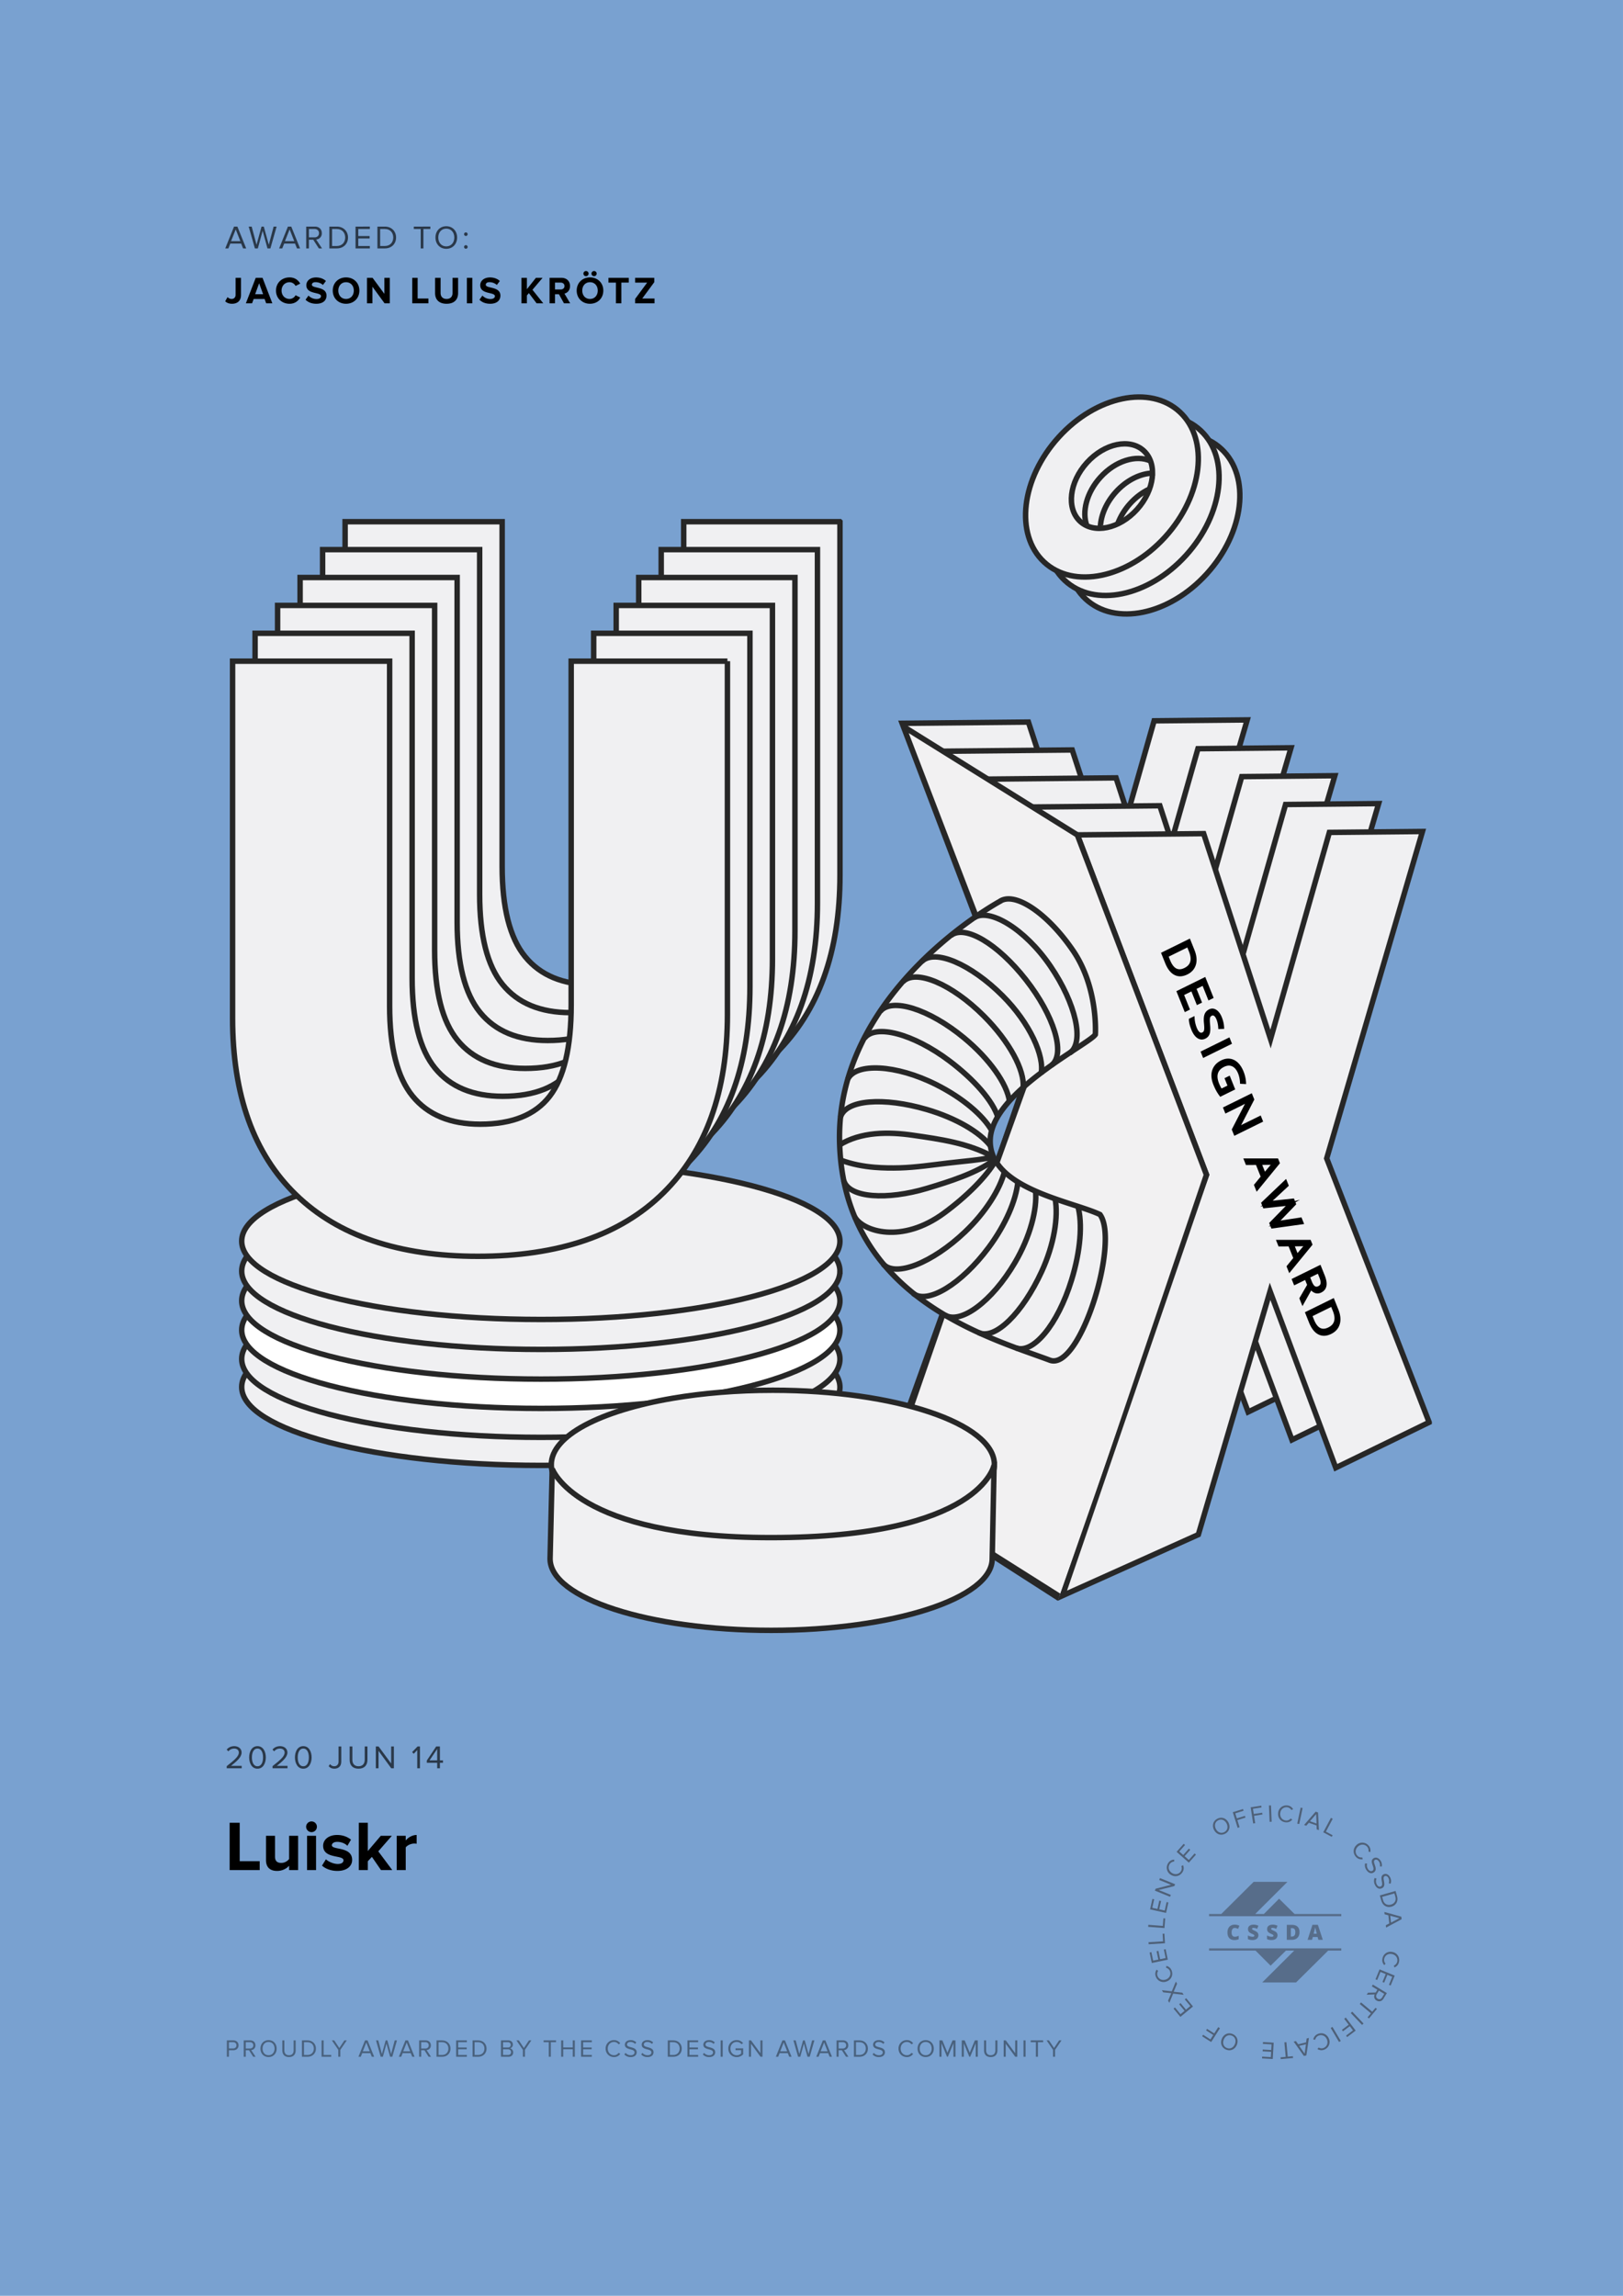<svg xmlns="http://www.w3.org/2000/svg" xmlns:xlink="http://www.w3.org/1999/xlink" width="793.707" height="1122.52" viewBox="0 0 595.28 841.89"><g data-name="Layer"><path d="M0 841.89h595.275V0H0z" fill="#79a1d0"/><clipPath id="a"><path transform="matrix(1 0 0 -1 0 841.89)" d="M0 841.89h595.28V0H0z"/></clipPath><g clip-path="url(#a)"><path d="M398.146 219.618c10.799 10.091 30.714 5.968 44.48-9.209 13.767-15.177 16.172-35.66 5.373-45.752-10.8-10.09-30.714-5.968-44.481 9.21-13.766 15.176-16.171 35.66-5.372 45.751" fill="#f0f0f2"/><path stroke-width="2" stroke-miterlimit="10" fill="none" stroke="#272727" d="M398.146 219.618c10.799 10.091 30.714 5.968 44.48-9.209 13.767-15.177 16.172-35.66 5.373-45.752-10.8-10.09-30.714-5.968-44.481 9.21-13.766 15.176-16.171 35.66-5.372 45.751z"/><path d="M390.529 212.846c10.799 10.091 30.714 5.968 44.481-9.209 13.766-15.177 16.171-35.66 5.372-45.752-10.799-10.09-30.714-5.968-44.481 9.21-13.766 15.176-16.171 35.66-5.372 45.751" fill="#f0f0f2"/><path stroke-width="2" stroke-miterlimit="10" fill="none" stroke="#272727" d="M390.529 212.846c10.799 10.091 30.714 5.968 44.481-9.209 13.766-15.177 16.171-35.66 5.372-45.752-10.799-10.09-30.714-5.968-44.481 9.21-13.766 15.176-16.171 35.66-5.372 45.751z"/><path d="M382.912 206.074c10.8 10.09 30.714 5.968 44.481-9.21 13.766-15.176 16.171-35.66 5.372-45.751-10.799-10.091-30.714-5.968-44.48 9.209-13.767 15.177-16.172 35.66-5.373 45.752" fill="#f0f0f2"/><path stroke-width="2" stroke-miterlimit="10" fill="none" stroke="#272727" d="M382.912 206.074c10.8 10.09 30.714 5.968 44.481-9.21 13.766-15.176 16.171-35.66 5.372-45.751-10.799-10.091-30.714-5.968-44.48 9.209-13.767 15.177-16.172 35.66-5.373 45.752z"/><path d="M396.132 191.154c5.072 4.739 14.424 2.803 20.89-4.325 6.465-7.128 7.594-16.747 2.523-21.486-5.072-4.74-14.425-2.803-20.89 4.324-6.465 7.128-7.595 16.748-2.523 21.487" fill="#f0f0f2"/><path stroke-width="2" stroke-miterlimit="10" fill="none" stroke="#272727" d="M396.132 191.154c5.072 4.739 14.424 2.803 20.89-4.325 6.465-7.128 7.594-16.747 2.523-21.486-5.072-4.74-14.425-2.803-20.89 4.324-6.465 7.128-7.595 16.748-2.523 21.487z"/><path d="M421.985 169.043c-5.267-2.389-12.878-.086-18.39 5.991-5.061 5.58-6.852 12.687-4.958 17.784" fill="#f0f0f2"/><path stroke-width="2" stroke-miterlimit="10" fill="none" stroke="#272727" d="M421.985 169.043c-5.267-2.389-12.878-.086-18.39 5.991-5.061 5.58-6.852 12.687-4.958 17.784"/><path stroke-width="2" stroke-miterlimit="10" fill="none" stroke="#272727" d="M404.188 193.534c-.308-.01-.607-.09-.592-.401.203-4.182 2.143-8.825 5.678-12.722 3.676-4.052 8.285-6.427 12.51-6.85.439-.044.89.398.903.845M409.939 192.137c.944-2.596 2.484-5.182 4.59-7.504 2.075-2.288 4.449-4.042 6.883-5.211"/><path d="M459.899 480.657l-34.249 16.66-24.1-64.701-26.305 89.22-49.861 22.401 52.86-154.356-47.361-124.636 46.316-.456 24.528 75.32 21.574-75.775 34.146-.336-35.124 119.888z" fill="#f0f0f2"/><path stroke-width="2" stroke-miterlimit="10" fill="none" stroke="#272727" d="M459.899 480.657l-34.249 16.66-24.1-64.701-26.305 89.22-49.861 22.401 52.86-154.356-47.361-124.636 46.316-.456 24.528 75.32 21.574-75.775 34.146-.336-35.124 119.888 37.576 96.771z"/><path d="M475.969 490.886l-34.249 16.66-24.1-64.7-26.305 89.22-49.861 22.4 52.86-154.356-47.361-124.636 46.316-.456 24.528 75.32 21.574-75.775 34.146-.336-35.124 119.888z" fill="#f0f0f2"/><path stroke-width="2" stroke-miterlimit="10" fill="none" stroke="#272727" d="M475.969 490.886l-34.249 16.66-24.1-64.7-26.305 89.22-49.861 22.4 52.86-154.356-47.361-124.636 46.316-.456 24.528 75.32 21.574-75.775 34.146-.336-35.124 119.888 37.576 96.771z"/><path d="M492.039 501.116l-34.249 16.66-24.1-64.701-26.305 89.22-49.861 22.4 52.86-154.355-47.361-124.636 46.316-.456 24.528 75.32 21.574-75.775 34.146-.336-35.124 119.888z" fill="#f0f0f2"/><path stroke-width="2" stroke-miterlimit="10" fill="none" stroke="#272727" d="M492.039 501.116l-34.249 16.66-24.1-64.701-26.305 89.22-49.861 22.4 52.86-154.355-47.361-124.636 46.316-.456 24.528 75.32 21.574-75.775 34.146-.336-35.124 119.888 37.576 96.77z"/><path d="M508.109 511.345l-34.249 16.66-24.1-64.701-26.305 89.219-49.178 22.095 52.177-154.05-47.361-124.635 46.316-.456 24.528 75.32 21.574-75.775 34.146-.336-35.124 119.888z" fill="#f0f0f2"/><path stroke-width="2" stroke-miterlimit="10" fill="none" stroke="#272727" d="M508.109 511.345l-34.249 16.66-24.1-64.701-26.305 89.219-49.178 22.095 52.177-154.05-47.361-124.635 46.316-.456 24.528 75.32 21.574-75.775 34.146-.336-35.124 119.888 37.576 96.77z"/><path d="M524.179 521.574l-34.249 16.66-24.1-64.7-26.305 89.218-49.861 22.402 52.86-154.356-47.361-124.636 46.316-.456 24.528 75.32 21.574-75.775 34.146-.336-35.124 119.888z" fill="#f0f0f2"/><path stroke-width="2" stroke-miterlimit="10" fill="none" stroke="#272727" d="M524.179 521.574l-34.249 16.66-24.1-64.7-26.305 89.218-49.861 22.402 52.86-154.356-47.361-124.636 46.316-.456 24.528 75.32 21.574-75.775 34.146-.336-35.124 119.888 37.576 96.771z"/><path d="M330.883 265.245l64.28 40.917 47.311 124.776-53.869 154.325-63.222-41.026L378.71 389.93z" fill="#f2f1f2"/><path d="M324.51 543.748l64.8 40.914 52.13-153.83-47.11-123.972-61.02-38.014 46.448 121.082-.123.354zm63.667 42.718l-.212.562-65.951-42.345 55.61-154.72-47.962-125.78 66.296 41.316.119.315 47.492 124.983z" fill="#272727"/><path d="M366.643 330.595s-60.039 32.57-58.708 88.124c1.368 57.067 54.64 71.685 77.131 80.085 11.065 4.132 25.682-43.492 18.374-53.432-9.82-4.64-37.253-8.991-40.028-24.334a14.604 14.604 0 01-.214-3.22c.724-17.447 36.14-34.81 38.55-38.448 0 0 1.185-17.047-8.206-30.81-9.392-13.763-21.435-21.806-26.899-17.965" fill="#f0f0f2"/><path stroke-width="2" stroke-miterlimit="10" fill="none" stroke="#272727" d="M366.643 330.595s-60.039 32.57-58.708 88.124c1.368 57.067 54.64 71.685 77.131 80.085 11.065 4.132 25.682-43.492 18.374-53.432-9.82-4.64-37.253-8.991-40.028-24.334a14.604 14.604 0 01-.214-3.22c.724-17.447 36.14-34.81 38.55-38.448 0 0 1.185-17.047-8.206-30.81-9.392-13.763-21.435-21.806-26.899-17.965z"/><path stroke-width="2" stroke-miterlimit="10" fill="none" stroke="#272727" d="M357.211 336.602c5.464-3.84 18.65 3.907 28.041 17.67 9.391 13.763 12.574 28.034 7.11 31.875M395.308 442.192c1.807 6.425.998 16.577-2.314 27.277-5.088 16.44-14.164 27.19-20.385 24.813M386.995 439.604c1.221 6.559-.335 16.721-4.968 26.75-7.003 15.158-17.089 25.177-23.107 22.313M379.826 436.803c.605 6.65-1.945 16.664-7.581 26.226-8.468 14.366-19.957 22.691-25.661 19.227M373.322 433.436c-.615 6.566-4.445 15.658-10.754 24.11-9.96 13.344-22.33 20.859-27.628 16.785M368.407 429.72c-1.673 6.438-6.872 14.81-14.459 22.018-12.04 11.441-25.486 16.722-30.028 11.797M365.267 425.478c-3.4 5.959-10.644 13.195-18.987 19.34-15.56 11.46-29.81 6.713-32.78 1.44"/><path stroke-width="2" stroke-miterlimit="10" fill="none" stroke="#272727" d="M364.42 425.478c-6.123 4.616-15.978 7.775-24.447 10.309-14.565 4.358-28.633 3.564-30.513-2.907M364.42 424.273c-5.5 1.205-10.29 1.465-16.786 2.239-5.87.699-11.725 1.583-17.639 1.759-3.053.09-6.11.04-9.157-.203-4.196-.335-8.366-1.132-12.329-2.59M348.714 343.088c5.201-4.201 17.274 3.062 27.544 16.163 10.27 13.1 14.68 27.125 9.479 31.325"/><path stroke-width="2" stroke-miterlimit="10" fill="none" stroke="#272727" d="M338.063 352.617c4.668-4.803 17.971.835 29.714 12.592 9.93 9.942 15.425 22.14 14.062 28.573"/><path stroke-width="2" stroke-miterlimit="10" fill="none" stroke="#272727" d="M331.166 360.003c4.668-4.803 17.971.835 29.714 12.592 9.406 9.418 14.958 19.906 14.395 26.175M322.813 370.919c4.197-5.232 17.968-.904 30.759 9.666 9.484 7.838 15.767 16.907 16.67 23.205M317.012 380.795c3.954-5.423 17.908-1.746 31.166 8.214 9.297 6.983 16.015 14.8 17.838 20.719M310.948 395.72c2.954-6.043 17.693-5.412 32.469 2.03 9.7 4.884 17.162 11.273 20.308 16.796M308.256 409.727c1.844-6.482 15.843-7.498 31.69-2.853 10.725 3.143 19.391 8.29 23.301 13.298M307.745 419.964c7.996-5.017 18.19-4.956 27.192-3.643 10.09 1.472 19.942 2.82 29.043 7.72"/><path d="M308.072 508.694c-.004 15.857-49.127 28.7-109.72 28.683-60.591-.017-109.707-12.885-109.703-28.742.005-15.858 49.127-28.699 109.719-28.683 60.592.016 109.708 12.885 109.704 28.742" fill="#f0f0f2"/><path stroke-width="2" stroke-miterlimit="10" fill="none" stroke="#272727" d="M308.072 508.694c-.004 15.857-49.127 28.7-109.72 28.683-60.591-.017-109.707-12.885-109.703-28.742.005-15.858 49.127-28.699 109.719-28.683 60.592.016 109.708 12.885 109.704 28.742z"/><path d="M308.071 498.406c-.004 15.857-49.127 28.7-109.719 28.683-60.592-.017-109.708-12.885-109.704-28.742.005-15.858 49.127-28.699 109.72-28.683 60.591.016 109.707 12.885 109.703 28.742" fill="#f0f0f2"/><path stroke-width="2" stroke-miterlimit="10" fill="none" stroke="#272727" d="M308.071 498.406c-.004 15.857-49.127 28.7-109.719 28.683-60.592-.017-109.708-12.885-109.704-28.742.005-15.858 49.127-28.699 109.72-28.683 60.591.016 109.707 12.885 109.703 28.742z"/><path d="M308.071 487.8c-.004 15.856-49.127 28.698-109.719 28.682-60.592-.017-109.708-12.885-109.704-28.742.005-15.858 49.127-28.699 109.72-28.683 60.591.016 109.707 12.885 109.703 28.742" fill="#fff"/><path stroke-width="2" stroke-miterlimit="10" fill="none" stroke="#272727" d="M308.071 487.8c-.004 15.856-49.127 28.698-109.719 28.682-60.592-.017-109.708-12.885-109.704-28.742.005-15.858 49.127-28.699 109.72-28.683 60.591.016 109.707 12.885 109.703 28.742z"/><path d="M308.071 477.048c-.004 15.857-49.127 28.699-109.719 28.683-60.592-.017-109.708-12.885-109.704-28.742.005-15.858 49.127-28.7 109.719-28.683 60.592.016 109.708 12.885 109.704 28.742" fill="#f0f0f2"/><path stroke-width="2" stroke-miterlimit="10" fill="none" stroke="#272727" d="M308.071 477.048c-.004 15.857-49.127 28.699-109.719 28.683-60.592-.017-109.708-12.885-109.704-28.742.005-15.858 49.127-28.7 109.719-28.683 60.592.016 109.708 12.885 109.704 28.742z"/><path d="M308.07 466.166c-.003 15.857-49.126 28.699-109.718 28.683-60.592-.017-109.708-12.885-109.704-28.742.005-15.858 49.127-28.7 109.719-28.683 60.592.016 109.708 12.885 109.704 28.742" fill="#f0f0f2"/><path stroke-width="2" stroke-miterlimit="10" fill="none" stroke="#272727" d="M308.07 466.166c-.003 15.857-49.126 28.699-109.718 28.683-60.592-.017-109.708-12.885-109.704-28.742.005-15.858 49.127-28.7 109.719-28.683 60.592.016 109.708 12.885 109.704 28.742z"/><path d="M308.07 455.18c-.004 15.857-49.127 28.7-109.719 28.683-60.592-.017-109.708-12.885-109.704-28.742.005-15.858 49.127-28.699 109.72-28.683 60.591.016 109.707 12.885 109.703 28.742" fill="#f0f0f2"/><path stroke-width="2" stroke-miterlimit="10" fill="none" stroke="#272727" d="M308.07 455.18c-.004 15.857-49.127 28.7-109.719 28.683-60.592-.017-109.708-12.885-109.704-28.742.005-15.858 49.127-28.699 109.72-28.683 60.591.016 109.707 12.885 109.703 28.742z"/><path d="M364.727 537.075c0 15.054-36.382 27.257-81.262 27.257s-81.262-12.203-81.262-27.257c0-10.61 18.07-19.803 44.452-24.307 11.05-1.887 23.56-2.95 36.81-2.95 44.88 0 81.262 12.203 81.262 27.257" fill="#f0f0f2"/><path stroke-width="2" stroke-miterlimit="10" fill="none" stroke="#272727" d="M364.727 537.075c0 15.054-36.382 27.257-81.262 27.257s-81.262-12.203-81.262-27.257c0-10.61 18.07-19.803 44.452-24.307 11.05-1.887 23.56-2.95 36.81-2.95 44.88 0 81.262 12.203 81.262 27.257z"/><path d="M202.546 538.598l-.79 33.025c0 14.493 36.3 26.242 81.08 26.242s81.082-11.75 81.082-26.242l.687-34.36s-4.81 26.59-81.888 26.59c-71.523 0-80.171-25.255-80.171-25.255" fill="#f0f0f2"/><path stroke-width="2" stroke-miterlimit="10" fill="none" stroke="#272727" d="M202.546 538.598l-.79 33.025c0 14.493 36.3 26.242 81.08 26.242s81.082-11.75 81.082-26.242l.687-34.36s-4.81 26.59-81.888 26.59c-71.523 0-80.171-25.255-80.171-25.255z"/><path d="M308.08 191.322v129.584c0 28.176-7.86 49.993-23.576 65.454-15.72 15.462-38.376 23.193-67.973 23.193-28.92 0-51.14-7.51-66.665-22.53-15.524-15.02-23.287-36.616-23.287-64.792V191.322h57.6v126.344c0 15.218 2.802 26.262 8.413 33.132 5.61 6.873 13.88 10.308 24.81 10.308 11.703 0 20.19-3.41 25.463-10.234 5.27-6.822 7.906-17.988 7.906-33.5v-126.05z" fill="#f0f0f2"/><path stroke-width="2" stroke-miterlimit="10" fill="none" stroke="#272727" d="M308.08 191.322v129.584c0 28.176-7.86 49.993-23.576 65.454-15.72 15.462-38.376 23.193-67.973 23.193-28.92 0-51.14-7.51-66.665-22.53-15.524-15.02-23.287-36.616-23.287-64.792V191.322h57.6v126.344c0 15.218 2.802 26.262 8.413 33.132 5.61 6.873 13.88 10.308 24.81 10.308 11.703 0 20.19-3.41 25.463-10.234 5.27-6.822 7.906-17.988 7.906-33.5v-126.05h57.308z"/><path d="M299.825 201.552v129.584c0 28.176-7.86 49.993-23.575 65.454-15.72 15.462-38.376 23.193-67.973 23.193-28.92 0-51.141-7.51-66.665-22.53-15.524-15.02-23.287-36.616-23.287-64.792V201.55h57.599v126.345c0 15.218 2.802 26.262 8.413 33.132 5.61 6.873 13.88 10.308 24.81 10.308 11.703 0 20.19-3.41 25.463-10.234 5.27-6.822 7.906-17.988 7.906-33.5v-126.05z" fill="#f0f0f2"/><path stroke-width="2" stroke-miterlimit="10" fill="none" stroke="#272727" d="M299.825 201.552v129.584c0 28.176-7.86 49.993-23.575 65.454-15.72 15.462-38.376 23.193-67.973 23.193-28.92 0-51.141-7.51-66.665-22.53-15.524-15.02-23.287-36.616-23.287-64.792V201.55h57.599v126.345c0 15.218 2.802 26.262 8.413 33.132 5.61 6.873 13.88 10.308 24.81 10.308 11.703 0 20.19-3.41 25.463-10.234 5.27-6.822 7.906-17.988 7.906-33.5v-126.05h57.309z"/><path d="M291.57 211.78v129.585c0 28.176-7.86 49.992-23.575 65.454-15.72 15.462-38.376 23.193-67.973 23.193-28.92 0-51.141-7.51-66.665-22.53-15.524-15.02-23.287-36.616-23.287-64.792V211.78h57.599v126.345c0 15.218 2.804 26.262 8.414 33.132 5.61 6.873 13.88 10.308 24.81 10.308 11.703 0 20.189-3.41 25.463-10.234 5.27-6.822 7.906-17.988 7.906-33.5V211.78z" fill="#f0f0f2"/><path stroke-width="2" stroke-miterlimit="10" fill="none" stroke="#272727" d="M291.57 211.78v129.585c0 28.176-7.86 49.992-23.575 65.454-15.72 15.462-38.376 23.193-67.973 23.193-28.92 0-51.141-7.51-66.665-22.53-15.524-15.02-23.287-36.616-23.287-64.792V211.78h57.599v126.345c0 15.218 2.804 26.262 8.414 33.132 5.61 6.873 13.88 10.308 24.81 10.308 11.703 0 20.189-3.41 25.463-10.234 5.27-6.822 7.906-17.988 7.906-33.5V211.78h57.308z"/><path d="M283.315 222.01v129.584c0 28.176-7.86 49.992-23.575 65.454-15.72 15.462-38.376 23.193-67.973 23.193-28.92 0-51.141-7.51-66.665-22.53-15.524-15.02-23.287-36.616-23.287-64.792V222.01h57.599v126.344c0 15.218 2.804 26.262 8.414 33.132 5.61 6.873 13.88 10.308 24.81 10.308 11.703 0 20.189-3.41 25.463-10.234 5.27-6.822 7.906-17.988 7.906-33.5V222.01z" fill="#f0f0f2"/><path stroke-width="2" stroke-miterlimit="10" fill="none" stroke="#272727" d="M283.315 222.01v129.584c0 28.176-7.86 49.992-23.575 65.454-15.72 15.462-38.376 23.193-67.973 23.193-28.92 0-51.141-7.51-66.665-22.53-15.524-15.02-23.287-36.616-23.287-64.792V222.01h57.599v126.344c0 15.218 2.804 26.262 8.414 33.132 5.61 6.873 13.88 10.308 24.81 10.308 11.703 0 20.189-3.41 25.463-10.234 5.27-6.822 7.906-17.988 7.906-33.5V222.01h57.308z"/><path d="M275.06 232.24v129.583c0 28.176-7.86 49.992-23.575 65.454-15.72 15.462-38.376 23.193-67.973 23.193-28.92 0-51.141-7.51-66.665-22.53-15.524-15.02-23.287-36.616-23.287-64.792V232.24h57.599v126.344c0 15.218 2.804 26.262 8.414 33.132 5.61 6.873 13.88 10.308 24.81 10.308 11.703 0 20.189-3.41 25.463-10.234 5.27-6.822 7.906-17.988 7.906-33.5V232.24z" fill="#f0f0f2"/><path stroke-width="2" stroke-miterlimit="10" fill="none" stroke="#272727" d="M275.06 232.24v129.583c0 28.176-7.86 49.992-23.575 65.454-15.72 15.462-38.376 23.193-67.973 23.193-28.92 0-51.141-7.51-66.665-22.53-15.524-15.02-23.287-36.616-23.287-64.792V232.24h57.599v126.344c0 15.218 2.804 26.262 8.414 33.132 5.61 6.873 13.88 10.308 24.81 10.308 11.703 0 20.189-3.41 25.463-10.234 5.27-6.822 7.906-17.988 7.906-33.5V232.24h57.308z"/><path d="M266.805 242.469v129.584c0 28.176-7.86 49.993-23.575 65.454-15.72 15.462-38.376 23.193-67.973 23.193-28.92 0-51.141-7.51-66.665-22.53-15.524-15.02-23.287-36.616-23.287-64.792v-130.91h57.599v126.345c0 15.218 2.804 26.262 8.414 33.132 5.61 6.873 13.88 10.308 24.81 10.308 11.703 0 20.189-3.41 25.463-10.234 5.27-6.822 7.906-17.988 7.906-33.5v-126.05z" fill="#f0f0f2"/><path stroke-width="2" stroke-miterlimit="10" fill="none" stroke="#272727" d="M266.805 242.469v129.584c0 28.176-7.86 49.993-23.575 65.454-15.72 15.462-38.376 23.193-67.973 23.193-28.92 0-51.141-7.51-66.665-22.53-15.524-15.02-23.287-36.616-23.287-64.792v-130.91h57.599v126.345c0 15.218 2.804 26.262 8.414 33.132 5.61 6.873 13.88 10.308 24.81 10.308 11.703 0 20.189-3.41 25.463-10.234 5.27-6.822 7.906-17.988 7.906-33.5v-126.05h57.308z"/><path d="M431.438 355.145c-.885-.462-1.65-1.485-2.275-3.043l-.515-1.286 6.84-3.369.619 1.545c.58 1.452.728 2.691.438 3.684-.284.977-.978 1.725-2.12 2.288-1.155.567-2.131.628-2.987.181m4.065 2.188c1.623-.799 2.677-2.01 3.132-3.6.447-1.559.27-3.354-.523-5.335l-1.687-4.216-10.587 5.216 1.516 3.787c.857 2.144 1.994 3.597 3.379 4.321.66.345 1.36.518 2.095.518.847 0 1.742-.23 2.675-.69M434.315 364.875l2.665-1.312 2.011 5.022 1.895-.932-2.011-5.024 2.22-1.094 2.14 5.346 1.902-.935-3.078-7.688-10.587 5.216 3.078 7.688 1.907-.94zM442.105 380.876c.784-.386 1.317-.994 1.583-1.806.249-.755.294-1.87.139-3.404-.083-.831-.111-1.47-.08-1.895.025-.376.095-.665.207-.855.104-.177.275-.321.523-.443.292-.144.537-.123.813.067.339.235.644.685.905 1.334.356.894.568 1.905.63 3.008l.027.49 2.149-.081-.021-.502c-.054-1.234-.335-2.495-.837-3.75-.5-1.244-1.16-2.15-1.963-2.687-.865-.58-1.8-.654-2.703-.21-.828.408-1.396 1.033-1.69 1.86-.276.78-.342 1.827-.204 3.199.09.89.125 1.574.103 2.032-.024.508-.12.784-.196.926-.097.18-.261.326-.504.446-.345.169-.642.142-.966-.087-.393-.276-.763-.844-1.101-1.688a11.224 11.224 0 01-.527-1.733c-.13-.604-.211-1.19-.241-1.742l-.04-.756-2.052 1.009.005.318c.017.98.326 2.23.92 3.712.565 1.413 1.292 2.43 2.159 3.024.524.36 1.077.539 1.642.539.436 0 .88-.108 1.32-.325M450.929 380.414l-10.588 5.216.938 2.34 10.587-5.215zM451.026 394.448l-1.908.94 1.086 2.71-2.162 1.066a12.85 12.85 0 01-.937-1.887c-.573-1.43-.702-2.668-.383-3.682.317-1.004 1.05-1.779 2.24-2.366 1.113-.547 2.088-.61 2.988-.19.91.425 1.644 1.323 2.184 2.67.382.957.61 2.058.673 3.273l.024.451 2.216.106-.029-.55a12.603 12.603 0 00-.913-4.057c-.535-1.338-1.225-2.42-2.053-3.218-.855-.827-1.828-1.32-2.889-1.465-1.056-.149-2.147.053-3.24.592-1.693.834-2.805 2.057-3.309 3.637-.497 1.56-.357 3.332.42 5.268.353.886.716 1.66 1.076 2.303.356.634.757 1.25 1.19 1.828l.248.332 5.5-2.709zM462.394 409.054l-6.026 2.97c-.26.115-.648.318-1.16.602l4.846-9.416-.922-2.305-10.588 5.215.895 2.234 5.99-2.952c.388-.191.79-.402 1.209-.633l-4.86 9.429.929 2.322 10.586-5.217zM465.817 427.15c.091-.005.181-.009.27-.015-.084.096-.165.19-.24.28l-1.898 2.25-.99-2.474zm2.93-2.347h-12.723l.971 2.428 3.678-.025 1.71 4.268-2.478 3.027 1.01 2.52 8.541-10.444zM477.349 446.412l-7.122 1.095c-.201.03-.397.06-.586.093.188-.178.367-.356.537-.533l5.256-5.441-.29-.722 1.657-.941-1.84.483-.386-.965-7.132.77c-.22.023-.438.05-.657.08.15-.133.302-.271.457-.413l5.467-5.097-1-2.495-9.175 8.739.387.968-.682.493.789-.226.33.825 7.767-.845c.163-.015.324-.033.48-.053-.138.138-.26.265-.367.379l-5.736 5.875.357.89-.575.443.67-.204.373.929 12.003-1.673zM477.77 457.007c.092-.004.182-.008.27-.014-.083.096-.164.189-.238.279l-1.9 2.25-.99-2.473zm2.93-2.346h-12.722l.97 2.429 3.679-.026 1.708 4.268-2.476 3.027 1.009 2.52 8.542-10.444zM481.161 469.964l-.6-1.502 2.803-1.382.533 1.33c.382.956.535 1.704.456 2.225-.068.45-.33.773-.827 1.017-.627.309-.996.165-1.217.027-.28-.172-.707-.61-1.148-1.715m3.45 4.015c1.062-.523 1.7-1.342 1.9-2.436.19-1.037-.029-2.314-.665-3.907l-1.532-3.826-10.586 5.216.936 2.34 4.028-1.984.722 1.8-2.854 4.92 1.148 2.866 3.202-5.734c1.403 1.407 2.765 1.206 3.701.745M489.317 484.496h-.001c-.283.978-.977 1.726-2.12 2.289-1.154.567-2.13.628-2.987.18-.887-.461-1.652-1.486-2.276-3.042l-.514-1.286 6.84-3.37.62 1.545c.58 1.453.727 2.692.437 3.684m1.566-4.277l-1.687-4.216-10.586 5.216 1.516 3.787c.857 2.143 1.994 3.596 3.378 4.32.661.346 1.36.519 2.094.519.85 0 1.743-.231 2.677-.691 1.623-.8 2.677-2.012 3.131-3.601.446-1.558.27-3.352-.523-5.334"/><g opacity=".4"><clipPath id="b"><path transform="matrix(1 0 0 -1 0 841.89)" d="M82.508 70.956h347.615v24.2H82.508z"/></clipPath><g clip-path="url(#b)"><symbol id="c"><path d="M.083 0v.265h.185C.4.265.477.357.477.466c0 .109-.075.201-.209.201H0V0h.083m.175.339H.083v.254h.175C.337.593.391.541.391.466.391.391.337.339.258.339z"/></symbol><symbol id="d"><path d="M.484 0l-.18.272a.184.184 0 01.173.194C.477.589.39.667.268.667H0V0h.083v.265h.133L.386 0h.098M.258.338H.083v.255h.175C.337.593.391.541.391.466.391.391.337.338.258.338z"/></symbol><symbol id="e"><path d="M.331 0c.197 0 .331.148.331.345C.662.542.528.69.331.69.133.69 0 .542 0 .345 0 .148.133 0 .331 0m0 .074C.181.074.086.19.086.345c0 .156.095.271.245.271C.48.616.576.501.576.345.576.19.48.074.331.074z"/></symbol><symbol id="f"><path d="M.272 0c.181 0 .272.106.272.272v.407H.461V.273C.461.151.395.074.272.074S.083.151.083.273v.406H0V.271C0 .107.091 0 .272 0z"/></symbol><symbol id="g"><path d="M.228 0C.435 0 .57.143.57.333.57.522.435.667.228.667H0V0h.228m0 .074H.083v.519h.145c.165 0 .256-.116.256-.26C.484.19.39.074.228.074z"/></symbol><symbol id="h"><path d="M.393 0v.074h-.31v.593H0V0h.393z"/></symbol><symbol id="i"><path d="M.346 0v.282l.262.385H.511L.304.357l-.207.31H0L.263.282V0h.083z"/></symbol><symbol id="k"><path d="M.64 0L.371.667H.268L0 0h.095l.059.148h.332L.545 0H.64M.461.222H.178L.32.581.461.222z"/></symbol><symbol id="l"><path d="M.664 0l.19.667H.762L.615.111.462.667H.393L.24.111.092.667H0L.19 0h.09l.147.538L.574 0h.09z"/></symbol><symbol id="m"><path d="M.437 0v.074H.083v.23H.43v.074H.083v.215h.354v.074H0V0h.437z"/></symbol><symbol id="n"><path d="M.304 0c.122 0 .193.073.193.18 0 .08-.059.153-.13.164a.152.152 0 01.117.153c0 .1-.071.17-.187.17H0V0h.304M.283.378h-.2v.215h.2C.358.593.398.545.398.485.398.424.358.378.283.378M.287.074H.083v.23h.204C.369.304.411.25.411.189.411.118.365.074.287.074z"/></symbol><symbol id="o"><path d="M.294 0v.593h.212v.074H0V.593h.211V0h.083z"/></symbol><symbol id="p"><path d="M.556 0v.667H.473V.38h-.39v.287H0V0h.083v.306h.39V0h.083z"/></symbol><symbol id="q"><path d="M.343 0c.118 0 .198.056.254.132L.526.171A.222.222 0 00.343.074C.197.074.086.187.086.345c0 .159.111.271.257.271A.225.225 0 00.526.519l.07.039A.298.298 0 01.343.69.334.334 0 010 .345C0 .14.151 0 .343 0z"/></symbol><symbol id="r"><path d="M.256 0c.18 0 .246.099.246.196 0 .249-.395.163-.395.313 0 .063.057.106.137.106a.255.255 0 00.193-.08l.05.061A.314.314 0 01.25.689C.119.689.021.614.021.504c0-.238.395-.143.395-.315C.416.138.378.074.259.074a.282.282 0 00-.21.095L0 .106A.33.33 0 01.256 0z"/></symbol><symbol id="s"><path d="M.083 0v.667H0V0h.083z"/></symbol><symbol id="t"><path d="M.343 0c.109 0 .2.046.262.115v.241H.293V.282h.229V.146A.263.263 0 00.343.074C.197.074.086.188.086.346c0 .159.111.271.257.271.08 0 .151-.038.193-.092l.066.041a.318.318 0 01-.259.125A.334.334 0 010 .346C0 .139.153 0 .343 0z"/></symbol><symbol id="u"><path d="M.552 0v.667H.469V.146L.085.667H0V0h.083v.532L.472 0h.08z"/></symbol><symbol id="v"><path d="M.653 0v.667H.534L.326.165.119.667H0V0h.083v.549L.309 0h.034L.57.549V0h.083z"/></symbol><use xlink:href="#c" transform="matrix(9 0 0 -9 83.21 754.235)"/><use xlink:href="#d" transform="matrix(9 0 0 -9 89.393 754.235)"/><use xlink:href="#e" transform="matrix(9 0 0 -9 95.522 754.343)"/><use xlink:href="#f" transform="matrix(9 0 0 -9 103.55 754.343)"/><use xlink:href="#g" transform="matrix(9 0 0 -9 110.75 754.235)"/><use xlink:href="#h" transform="matrix(9 0 0 -9 117.95 754.235)"/><use xlink:href="#i" transform="matrix(9 0 0 -9 121.712 754.235)"/><use xlink:href="#j" transform="matrix(9 0 0 -9 128.165 754.235)"/><use xlink:href="#k" transform="matrix(9 0 0 -9 131.468 754.235)"/><use xlink:href="#l" transform="matrix(9 0 0 -9 137.912 754.235)"/><use xlink:href="#k" transform="matrix(9 0 0 -9 146.29 754.235)"/><use xlink:href="#d" transform="matrix(9 0 0 -9 153.733 754.235)"/><use xlink:href="#g" transform="matrix(9 0 0 -9 160.105 754.235)"/><use xlink:href="#m" transform="matrix(9 0 0 -9 167.305 754.235)"/><use xlink:href="#g" transform="matrix(9 0 0 -9 173.326 754.235)"/><use xlink:href="#j" transform="matrix(9 0 0 -9 179.824 754.235)"/><use xlink:href="#n" transform="matrix(9 0 0 -9 183.748 754.235)"/><use xlink:href="#i" transform="matrix(9 0 0 -9 189.418 754.235)"/><use xlink:href="#j" transform="matrix(9 0 0 -9 195.871 754.235)"/><use xlink:href="#o" transform="matrix(9 0 0 -9 199.381 754.235)"/><use xlink:href="#p" transform="matrix(9 0 0 -9 205.825 754.235)"/><use xlink:href="#m" transform="matrix(9 0 0 -9 213.133 754.235)"/><use xlink:href="#j" transform="matrix(9 0 0 -9 218.452 754.235)"/><use xlink:href="#q" transform="matrix(9 0 0 -9 222.133 754.343)"/><use xlink:href="#r" transform="matrix(9 0 0 -9 229 754.343)"/><use xlink:href="#r" transform="matrix(9 0 0 -9 235.174 754.343)"/><use xlink:href="#j" transform="matrix(9 0 0 -9 241.006 754.235)"/><use xlink:href="#g" transform="matrix(9 0 0 -9 244.93 754.235)"/><use xlink:href="#m" transform="matrix(9 0 0 -9 252.13 754.235)"/><use xlink:href="#r" transform="matrix(9 0 0 -9 257.791 754.343)"/><use xlink:href="#s" transform="matrix(9 0 0 -9 264.325 754.235)"/><use xlink:href="#t" transform="matrix(9 0 0 -9 267.133 754.352)"/><use xlink:href="#u" transform="matrix(9 0 0 -9 274.693 754.235)"/><use xlink:href="#j" transform="matrix(9 0 0 -9 281.263 754.235)"/><use xlink:href="#k" transform="matrix(9 0 0 -9 284.566 754.235)"/><use xlink:href="#l" transform="matrix(9 0 0 -9 291.01 754.235)"/><use xlink:href="#k" transform="matrix(9 0 0 -9 299.388 754.235)"/><use xlink:href="#d" transform="matrix(9 0 0 -9 306.831 754.235)"/><use xlink:href="#g" transform="matrix(9 0 0 -9 313.203 754.235)"/><use xlink:href="#r" transform="matrix(9 0 0 -9 320.043 754.343)"/><use xlink:href="#j" transform="matrix(9 0 0 -9 325.875 754.235)"/><use xlink:href="#q" transform="matrix(9 0 0 -9 329.557 754.343)"/><use xlink:href="#e" transform="matrix(9 0 0 -9 336.54 754.343)"/><use xlink:href="#v" transform="matrix(9 0 0 -9 344.568 754.235)"/><use xlink:href="#v" transform="matrix(9 0 0 -9 352.75 754.235)"/><use xlink:href="#f" transform="matrix(9 0 0 -9 360.93 754.343)"/><use xlink:href="#u" transform="matrix(9 0 0 -9 368.13 754.235)"/><use xlink:href="#s" transform="matrix(9 0 0 -9 375.402 754.235)"/><use xlink:href="#o" transform="matrix(9 0 0 -9 378.04 754.235)"/><use xlink:href="#i" transform="matrix(9 0 0 -9 383.863 754.235)"/></g></g><g opacity=".4"><clipPath id="w"><path transform="matrix(1 0 0 -1 0 841.89)" d="M443.462 114.908h48.495V151.8h-48.495z"/></clipPath><g clip-path="url(#w)" fill="#231f20"><path d="M474.803 701.871l-5.67-5.593-5.561 5.593h-3.182l11.817-11.78h-12.4l-11.861 11.78h-4.484v.822h48.495v-.822zM443.462 715.297h17.03l5.54 5.532 5.638-5.532h3.027l-11.74 11.684 12.4.002 6.173-6.111 5.618-5.575h4.81v-.822h-48.496zM452.852 707c.233 0 .45.033.654.098.203.065.406.145.609.24l.454-1.168a3.906 3.906 0 00-1.702-.387c-.544 0-1.017.115-1.42.347-.401.232-.71.563-.923.994-.214.431-.321.931-.321 1.499 0 .91.22 1.605.663 2.086.442.481 1.078.722 1.907.722.579 0 1.097-.102 1.556-.305v-1.255a7 7 0 01-.688.244 2.455 2.455 0 01-.706.102c-.805 0-1.207-.529-1.207-1.586 0-.509.099-.908.297-1.197a.948.948 0 01.827-.434M459.432 710.224c-.255 0-.536-.04-.842-.122a4.425 4.425 0 01-.883-.34v1.323c.268.127.526.217.774.268.248.052.555.077.92.077.439 0 .82-.073 1.147-.22.326-.146.575-.35.748-.616.173-.264.259-.566.259-.907 0-.37-.092-.679-.276-.923-.184-.244-.513-.473-.986-.686-.494-.225-.797-.38-.908-.466-.111-.085-.167-.18-.167-.289 0-.1.044-.184.13-.252.089-.067.229-.1.422-.1.373 0 .817.117 1.33.352l.455-1.146c-.591-.263-1.171-.395-1.74-.395-.644 0-1.15.142-1.518.425-.368.283-.552.678-.552 1.184 0 .27.043.505.129.702.087.198.22.374.399.527.179.152.448.31.806.473a8.6 8.6 0 01.73.353.735.735 0 01.2.171.329.329 0 01.062.198.35.35 0 01-.154.294c-.103.077-.265.115-.485.115M466.436 710.224a3.31 3.31 0 01-.842-.122 4.425 4.425 0 01-.883-.34v1.323c.268.127.526.217.774.268.248.052.555.077.921.077.438 0 .82-.073 1.146-.22.326-.146.575-.35.748-.616.173-.264.26-.566.26-.907 0-.37-.093-.679-.277-.923-.184-.244-.513-.473-.986-.686-.494-.225-.797-.38-.908-.466-.11-.085-.167-.18-.167-.289 0-.1.044-.184.131-.252.088-.067.228-.1.421-.1.373 0 .817.117 1.331.352l.454-1.146c-.59-.263-1.17-.395-1.74-.395-.644 0-1.15.142-1.518.425-.368.283-.552.678-.552 1.184 0 .27.043.505.13.702.086.198.22.374.398.527.18.152.448.31.806.473a8.6 8.6 0 01.731.353.735.735 0 01.2.171.329.329 0 01.061.198.35.35 0 01-.154.294c-.103.077-.265.115-.485.115M474.779 709.745c-.211.262-.541.393-.992.393h-.331v-3.078h.432c.406 0 .709.122.908.364.199.244.298.617.298 1.12 0 .54-.105.94-.315 1.201m1.856-1.253c0-.852-.24-1.503-.72-1.954-.48-.45-1.16-.677-2.042-.677h-1.901v5.494h1.777c.915 0 1.624-.248 2.129-.744.505-.496.757-1.202.757-2.119M482.248 707.376c.066-.293.11-.504.133-.631.025.137.077.365.156.684.079.318.146.577.2.777l.237.902h-1.168c.228-.861.376-1.44.442-1.732m1.035 2.95l.27 1.03h1.624l-1.815-5.517h-1.98l-1.793 5.517h1.63l.279-1.03z"/></g></g><g opacity=".5"><clipPath id="x"><path transform="matrix(1 0 0 -1 0 841.89)" d="M419.677 85.267h96.128v96.147h-96.128z"/></clipPath><g clip-path="url(#x)"><use xlink:href="#e" transform="scale(9 -9) rotate(27.035 180.529 65.791)" fill="#231f20"/><symbol id="y"><path d="M.083 0v.304H.43v.074H.083v.215h.354v.074H0V0h.083z"/></symbol><use xlink:href="#y" transform="scale(9 -9) rotate(17.276 270.345 128.769)" fill="#231f20"/><use xlink:href="#y" transform="scale(9 -9) rotate(8.867 504.672 292.197)" fill="#231f20"/><use xlink:href="#s" transform="scale(9 -9) rotate(2.403 1795.544 1196.392)" fill="#231f20"/><use xlink:href="#q" transform="scale(9 -9) rotate(-4.714 -875.601 -669.5)" fill="#231f20"/><use xlink:href="#s" transform="scale(9 -9) rotate(-11.968 -328 -289.327)" fill="#231f20"/><use xlink:href="#k" transform="scale(9 -9) rotate(-19.138 -193.972 -194.804)" fill="#231f20"/><use xlink:href="#h" transform="scale(9 -9) rotate(-27.992 -122.8 -145.504)" fill="#231f20"/><use xlink:href="#j" transform="scale(9 -9) rotate(-34.3 -94.197 -125.604)" fill="#231f20"/><use xlink:href="#j" transform="scale(9 -9) rotate(-39.103 -78.44 -114.6)" fill="#231f20"/><use xlink:href="#q" transform="scale(9 -9) rotate(-46.409 -60.447 -101.89)" fill="#231f20"/><use xlink:href="#r" transform="scale(9 -9) rotate(-55.742 -44.072 -90.51)" fill="#231f20"/><use xlink:href="#r" transform="scale(9 -9) rotate(-64.578 -32.623 -82.534)" fill="#231f20"/><use xlink:href="#g" transform="scale(9 -9) rotate(-74.146 -22.992 -75.828)" fill="#231f20"/><use xlink:href="#k" transform="scale(9 -9) rotate(-83.658 -15.313 -70.469)" fill="#231f20"/><use xlink:href="#j" transform="scale(-9 9) rotate(89.072 -68.214 10.63)" fill="#231f20"/><use xlink:href="#j" transform="scale(-9 9) rotate(84.426 -71.8 8.397)" fill="#231f20"/><use xlink:href="#q" transform="scale(-9 9) rotate(77.046 -78.114 4.296)" fill="#231f20"/><use xlink:href="#m" transform="scale(-9 9) rotate(67.732 -87.895 -1.765)" fill="#231f20"/><use xlink:href="#d" transform="scale(-9 9) rotate(58.845 -99.663 -9.169)" fill="#231f20"/><use xlink:href="#o" transform="scale(-9 9) rotate(50.13 -114.854 -18.73)" fill="#231f20"/><use xlink:href="#s" transform="scale(-9 9) rotate(43.591 -130.042 -27.923)" fill="#231f20"/><use xlink:href="#y" transform="scale(-9 9) rotate(37.134 -149.791 -40.538)" fill="#231f20"/><use xlink:href="#s" transform="scale(-9 9) rotate(30.677 -177.696 -57.691)" fill="#231f20"/><use xlink:href="#q" transform="scale(-9 9) rotate(23.409 -226.7 -88.993)" fill="#231f20"/><use xlink:href="#k" transform="scale(-9 9) rotate(13.58 -375.372 -182.486)" fill="#231f20"/><use xlink:href="#o" transform="scale(-9 9) rotate(5.256 -932.537 -531.778)" fill="#231f20"/><use xlink:href="#m" transform="scale(-9 9) rotate(-3.264 1434.654 952.523)" fill="#231f20"/><use xlink:href="#j" transform="scale(-9 9) rotate(-9.947 452.31 336.393)" fill="#231f20"/><use xlink:href="#j" transform="scale(-9 9) rotate(-14.784 294.875 237.875)" fill="#231f20"/><use xlink:href="#e" transform="scale(-9 9) rotate(-22.706 181.433 167.354)" fill="#231f20"/><use xlink:href="#y" transform="scale(-9 9) rotate(-32.448 117.146 126.75)" fill="#231f20"/><use xlink:href="#j" transform="scale(-9 9) rotate(-39.018 91.55 110.633)" fill="#231f20"/><use xlink:href="#j" transform="scale(-9 9) rotate(-43.804 77.599 101.898)" fill="#231f20"/><use xlink:href="#m" transform="scale(-9 9) rotate(-50.469 62.424 92.457)" fill="#231f20"/><symbol id="z"><path d="M.627 0L.368.343l.244.324H.511L.314.4.116.667H.015L.26.342 0 0h.101l.213.284L.527 0h.1z"/></symbol><use xlink:href="#z" transform="scale(-9 9) rotate(-59.538 46.933 82.806)" fill="#231f20"/><use xlink:href="#q" transform="scale(-9 9) rotate(-68.965 34.747 75.154)" fill="#231f20"/><use xlink:href="#m" transform="scale(-9 9) rotate(-78.3 25.243 69.153)" fill="#231f20"/><use xlink:href="#h" transform="scale(-9 9) rotate(-86.555 18.306 64.8)" fill="#231f20"/><use xlink:href="#h" transform="scale(9 -9) rotate(85.694 66.077 -13.698)" fill="#231f20"/><use xlink:href="#m" transform="scale(9 -9) rotate(77.449 72.362 -9.34)" fill="#231f20"/><use xlink:href="#u" transform="scale(9 -9) rotate(67.909 81.23 -3.236)" fill="#231f20"/><use xlink:href="#q" transform="scale(9 -9) rotate(57.767 93.406 5.225)" fill="#231f20"/><use xlink:href="#m" transform="scale(9 -9) rotate(48.543 108.381 15.775)" fill="#231f20"/></g></g><g opacity=".65"><clipPath id="A"><path transform="matrix(1 0 0 -1 0 841.89)" d="M82.51 747.53h108.011v13.265H82.511z"/></clipPath><g clip-path="url(#A)"><symbol id="B"><path d="M.055.39C.085.39.11.415.11.445S.085.5.055.5A.055.055 0 010 .445C0 .415.025.39.055.39m0-.39C.085 0 .11.025.11.055S.085.11.055.11A.055.055 0 010 .055C0 .025.025 0 .055 0z"/></symbol><use xlink:href="#k" transform="matrix(12 0 0 -12 82.619 91.097)"/><use xlink:href="#l" transform="matrix(12 0 0 -12 91.21 91.097)"/><use xlink:href="#k" transform="matrix(12 0 0 -12 102.383 91.097)"/><use xlink:href="#d" transform="matrix(12 0 0 -12 112.307 91.097)"/><use xlink:href="#g" transform="matrix(12 0 0 -12 120.803 91.097)"/><use xlink:href="#m" transform="matrix(12 0 0 -12 130.403 91.097)"/><use xlink:href="#g" transform="matrix(12 0 0 -12 138.43 91.097)"/><use xlink:href="#j" transform="matrix(12 0 0 -12 147.095 91.097)"/><use xlink:href="#o" transform="matrix(12 0 0 -12 151.775 91.097)"/><use xlink:href="#e" transform="matrix(12 0 0 -12 159.718 91.241)"/><use xlink:href="#B" transform="matrix(12 0 0 -12 170.206 91.217)"/><use xlink:href="#j" transform="matrix(12 0 0 -12 173.446 91.097)"/></g></g></g><clipPath id="C"><path transform="matrix(1 0 0 -1 0 841.89)" d="M0 841.89h595.28V0H0z"/></clipPath><g clip-path="url(#C)"><path d="M82.595 110.483l.868-1.527c.364.35.84.673 1.486.673.88 0 1.457-.589 1.457-1.5v-6.247h1.988v6.276c0 2.213-1.372 3.235-3.291 3.235-.94 0-1.835-.252-2.508-.91M95.044 103.872l-1.457 4.02H96.5zm2.577 7.354l-.574-1.583H93.04l-.588 1.583h-2.27l3.615-9.343h2.493l3.6 9.343zM101.23 106.562c0-2.872 2.17-4.833 4.972-4.833 2.059 0 3.25 1.12 3.909 2.283l-1.71.84c-.392-.756-1.233-1.358-2.198-1.358-1.697 0-2.929 1.302-2.929 3.068 0 1.765 1.233 3.067 2.929 3.067.964 0 1.805-.588 2.198-1.36l1.71.828c-.674 1.162-1.85 2.297-3.909 2.297-2.801 0-4.972-1.961-4.972-4.832M112.065 109.91l1.08-1.514a4.098 4.098 0 002.97 1.261c1.091 0 1.623-.505 1.623-1.037 0-1.652-5.379-.519-5.379-4.034 0-1.555 1.345-2.844 3.544-2.844 1.485 0 2.718.448 3.642 1.303l-1.106 1.457c-.757-.7-1.766-1.023-2.718-1.023-.854 0-1.33.378-1.33.94 0 1.483 5.364.49 5.364 3.977 0 1.708-1.218 2.997-3.74 2.997-1.793 0-3.08-.602-3.95-1.484M129.765 106.562c0-1.751-1.12-3.068-2.844-3.068-1.722 0-2.83 1.317-2.83 3.068 0 1.736 1.108 3.067 2.83 3.067 1.724 0 2.844-1.331 2.844-3.067m-7.718 0c0-2.816 2.059-4.833 4.874-4.833 2.83 0 4.889 2.017 4.889 4.833 0 2.815-2.06 4.832-4.89 4.832-2.814 0-4.873-2.017-4.873-4.832M141.049 111.226l-4.455-6.094v6.094h-1.988v-9.343h2.045l4.328 5.869v-5.87h1.989v9.344zM151.195 111.226v-9.343h1.988v7.592h3.95v1.75zM159.582 107.5v-5.617h2.017v5.547c0 1.302.756 2.199 2.199 2.199 1.443 0 2.185-.897 2.185-2.199v-5.547h2.032v5.602c0 2.326-1.373 3.909-4.217 3.909-2.844 0-4.216-1.597-4.216-3.894M171.243 101.883h1.989v9.343h-1.989zM175.849 109.91l1.079-1.514a4.098 4.098 0 002.97 1.261c1.092 0 1.624-.505 1.624-1.037 0-1.652-5.38-.519-5.38-4.034 0-1.555 1.346-2.844 3.545-2.844 1.485 0 2.718.448 3.642 1.303l-1.106 1.457c-.757-.7-1.766-1.023-2.718-1.023-.854 0-1.331.378-1.331.94 0 1.483 5.365.49 5.365 3.977 0 1.708-1.218 2.997-3.74 2.997-1.793 0-3.081-.602-3.95-1.484M196.81 111.226l-2.83-3.74-.728.869v2.87h-1.99v-9.342h1.99v4.174l3.306-4.174h2.45l-3.711 4.384 3.964 4.959zM207.043 104.895c0-.785-.603-1.261-1.4-1.261h-2.088v2.522h2.088c.797 0 1.4-.477 1.4-1.261m-.196 6.33l-1.835-3.318h-1.457v3.319h-1.989v-9.343h4.371c1.947 0 3.137 1.275 3.137 3.012 0 1.652-1.037 2.535-2.045 2.773l2.101 3.558zM217.893 101.28a.952.952 0 01-.952-.952.95.95 0 01.952-.939.95.95 0 01.952.94.952.952 0 01-.952.951m-2.955 0a.944.944 0 01-.953-.952c0-.519.42-.939.953-.939.517 0 .938.42.938.94a.942.942 0 01-.938.951m4.3 5.281c0-1.75-1.12-3.068-2.844-3.068-1.723 0-2.83 1.317-2.83 3.068 0 1.737 1.107 3.068 2.83 3.068 1.724 0 2.844-1.33 2.844-3.068m-7.718 0c0-2.816 2.059-4.833 4.874-4.833 2.83 0 4.889 2.017 4.889 4.833 0 2.816-2.06 4.832-4.89 4.832-2.814 0-4.873-2.016-4.873-4.832M225.9 111.226v-7.592h-2.732v-1.751h7.451v1.75h-2.717v7.593zM232.953 111.226v-1.611l4.413-5.981h-4.413v-1.751h7.02v1.597l-4.415 5.995h4.511v1.75zM84.228 685.771v-17.343h3.692v14.093h7.331v3.25zM106.041 685.771v-1.586c-.857.962-2.365 1.898-4.42 1.898-2.755 0-4.055-1.508-4.055-3.952v-8.919h3.301v7.62c0 1.742.91 2.314 2.315 2.314 1.274 0 2.288-.702 2.86-1.43v-8.503h3.302v12.559zM112.619 673.213h3.302v12.559h-3.302zm-.338-3.328c0-1.092.91-1.95 1.976-1.95 1.092 0 1.976.858 1.976 1.95a1.974 1.974 0 01-1.976 1.976 1.991 1.991 0 01-1.976-1.976M118.105 684.134l1.43-2.314c.91.858 2.782 1.715 4.342 1.715 1.43 0 2.106-.571 2.106-1.351 0-2.08-7.463-.39-7.463-5.33 0-2.107 1.847-3.952 5.149-3.952 2.131 0 3.822.727 5.07 1.715l-1.326 2.262c-.753-.806-2.183-1.456-3.718-1.456-1.195 0-1.976.547-1.976 1.248 0 1.872 7.437.313 7.437 5.383 0 2.288-1.95 4.03-5.435 4.03-2.184 0-4.29-.728-5.616-1.95M139.737 685.771l-3.328-4.836-1.508 1.612v3.224h-3.302v-17.343h3.302v10.375l4.758-5.59h4.056l-4.966 5.695 5.122 6.864zM145.508 685.771v-12.559h3.302v1.717c.884-1.118 2.444-2.028 4.004-2.028v3.224a4.377 4.377 0 00-.91-.079c-1.092 0-2.548.624-3.094 1.431v8.295z"/><g opacity=".65"><clipPath id="D"><path transform="matrix(1 0 0 -1 0 841.89)" d="M83.147 193.297h79.328v8.264H83.147z"/></clipPath><g clip-path="url(#D)"><path d="M83.159 648.45v-.793c2.878-2.267 4.438-3.598 4.438-4.978 0-1.018-.84-1.462-1.667-1.462-.96 0-1.704.408-2.171 1.007l-.612-.635c.612-.804 1.655-1.26 2.783-1.26 1.33 0 2.686.756 2.686 2.35 0 1.632-1.655 3.12-3.886 4.882h3.922v.888zM96.477 644.455c0-1.595-.516-3.238-2.04-3.238-1.522 0-2.038 1.643-2.038 3.238 0 1.596.516 3.25 2.039 3.25 1.523 0 2.039-1.654 2.039-3.25m-5.097 0c0-1.955.863-4.126 3.058-4.126 2.183 0 3.059 2.171 3.059 4.126 0 1.943-.876 4.138-3.06 4.138-2.194 0-3.057-2.195-3.057-4.138M99.959 648.45v-.793c2.877-2.267 4.437-3.598 4.437-4.978 0-1.018-.84-1.462-1.666-1.462-.96 0-1.705.408-2.172 1.007l-.612-.635c.613-.804 1.656-1.26 2.784-1.26 1.33 0 2.685.756 2.685 2.35 0 1.632-1.654 3.12-3.885 4.882h3.922v.888zM113.276 644.455c0-1.595-.516-3.238-2.039-3.238-1.523 0-2.039 1.643-2.039 3.238 0 1.596.516 3.25 2.04 3.25 1.522 0 2.038-1.654 2.038-3.25m-5.097 0c0-1.955.863-4.126 3.058-4.126 2.183 0 3.06 2.171 3.06 4.126 0 1.943-.877 4.138-3.06 4.138-2.195 0-3.058-2.195-3.058-4.138M120.54 647.669l.515-.755c.348.42.816.791 1.511.791.983 0 1.607-.683 1.607-1.679v-5.577h.995v5.589c0 1.739-1.115 2.555-2.542 2.555-.852 0-1.535-.276-2.087-.924M128.243 645.343v-4.894h.996v4.87c0 1.463.79 2.386 2.266 2.386 1.475 0 2.267-.923 2.267-2.386v-4.87h.995v4.882c0 1.99-1.091 3.262-3.262 3.262-2.171 0-3.262-1.283-3.262-3.25M143.503 648.45l-4.665-6.382v6.381h-.996v-8h1.02l4.605 6.25v-6.25h.995v8zM153.033 648.45v-6.682l-1.283 1.356-.6-.612 2.003-2.063h.876v8zM160.352 641.373l-2.806 4.174h2.806zm0 7.076v-2.027h-3.802v-.827l3.43-5.146h1.368v5.098h1.127v.875h-1.127v2.027z"/></g></g></g></g></svg>